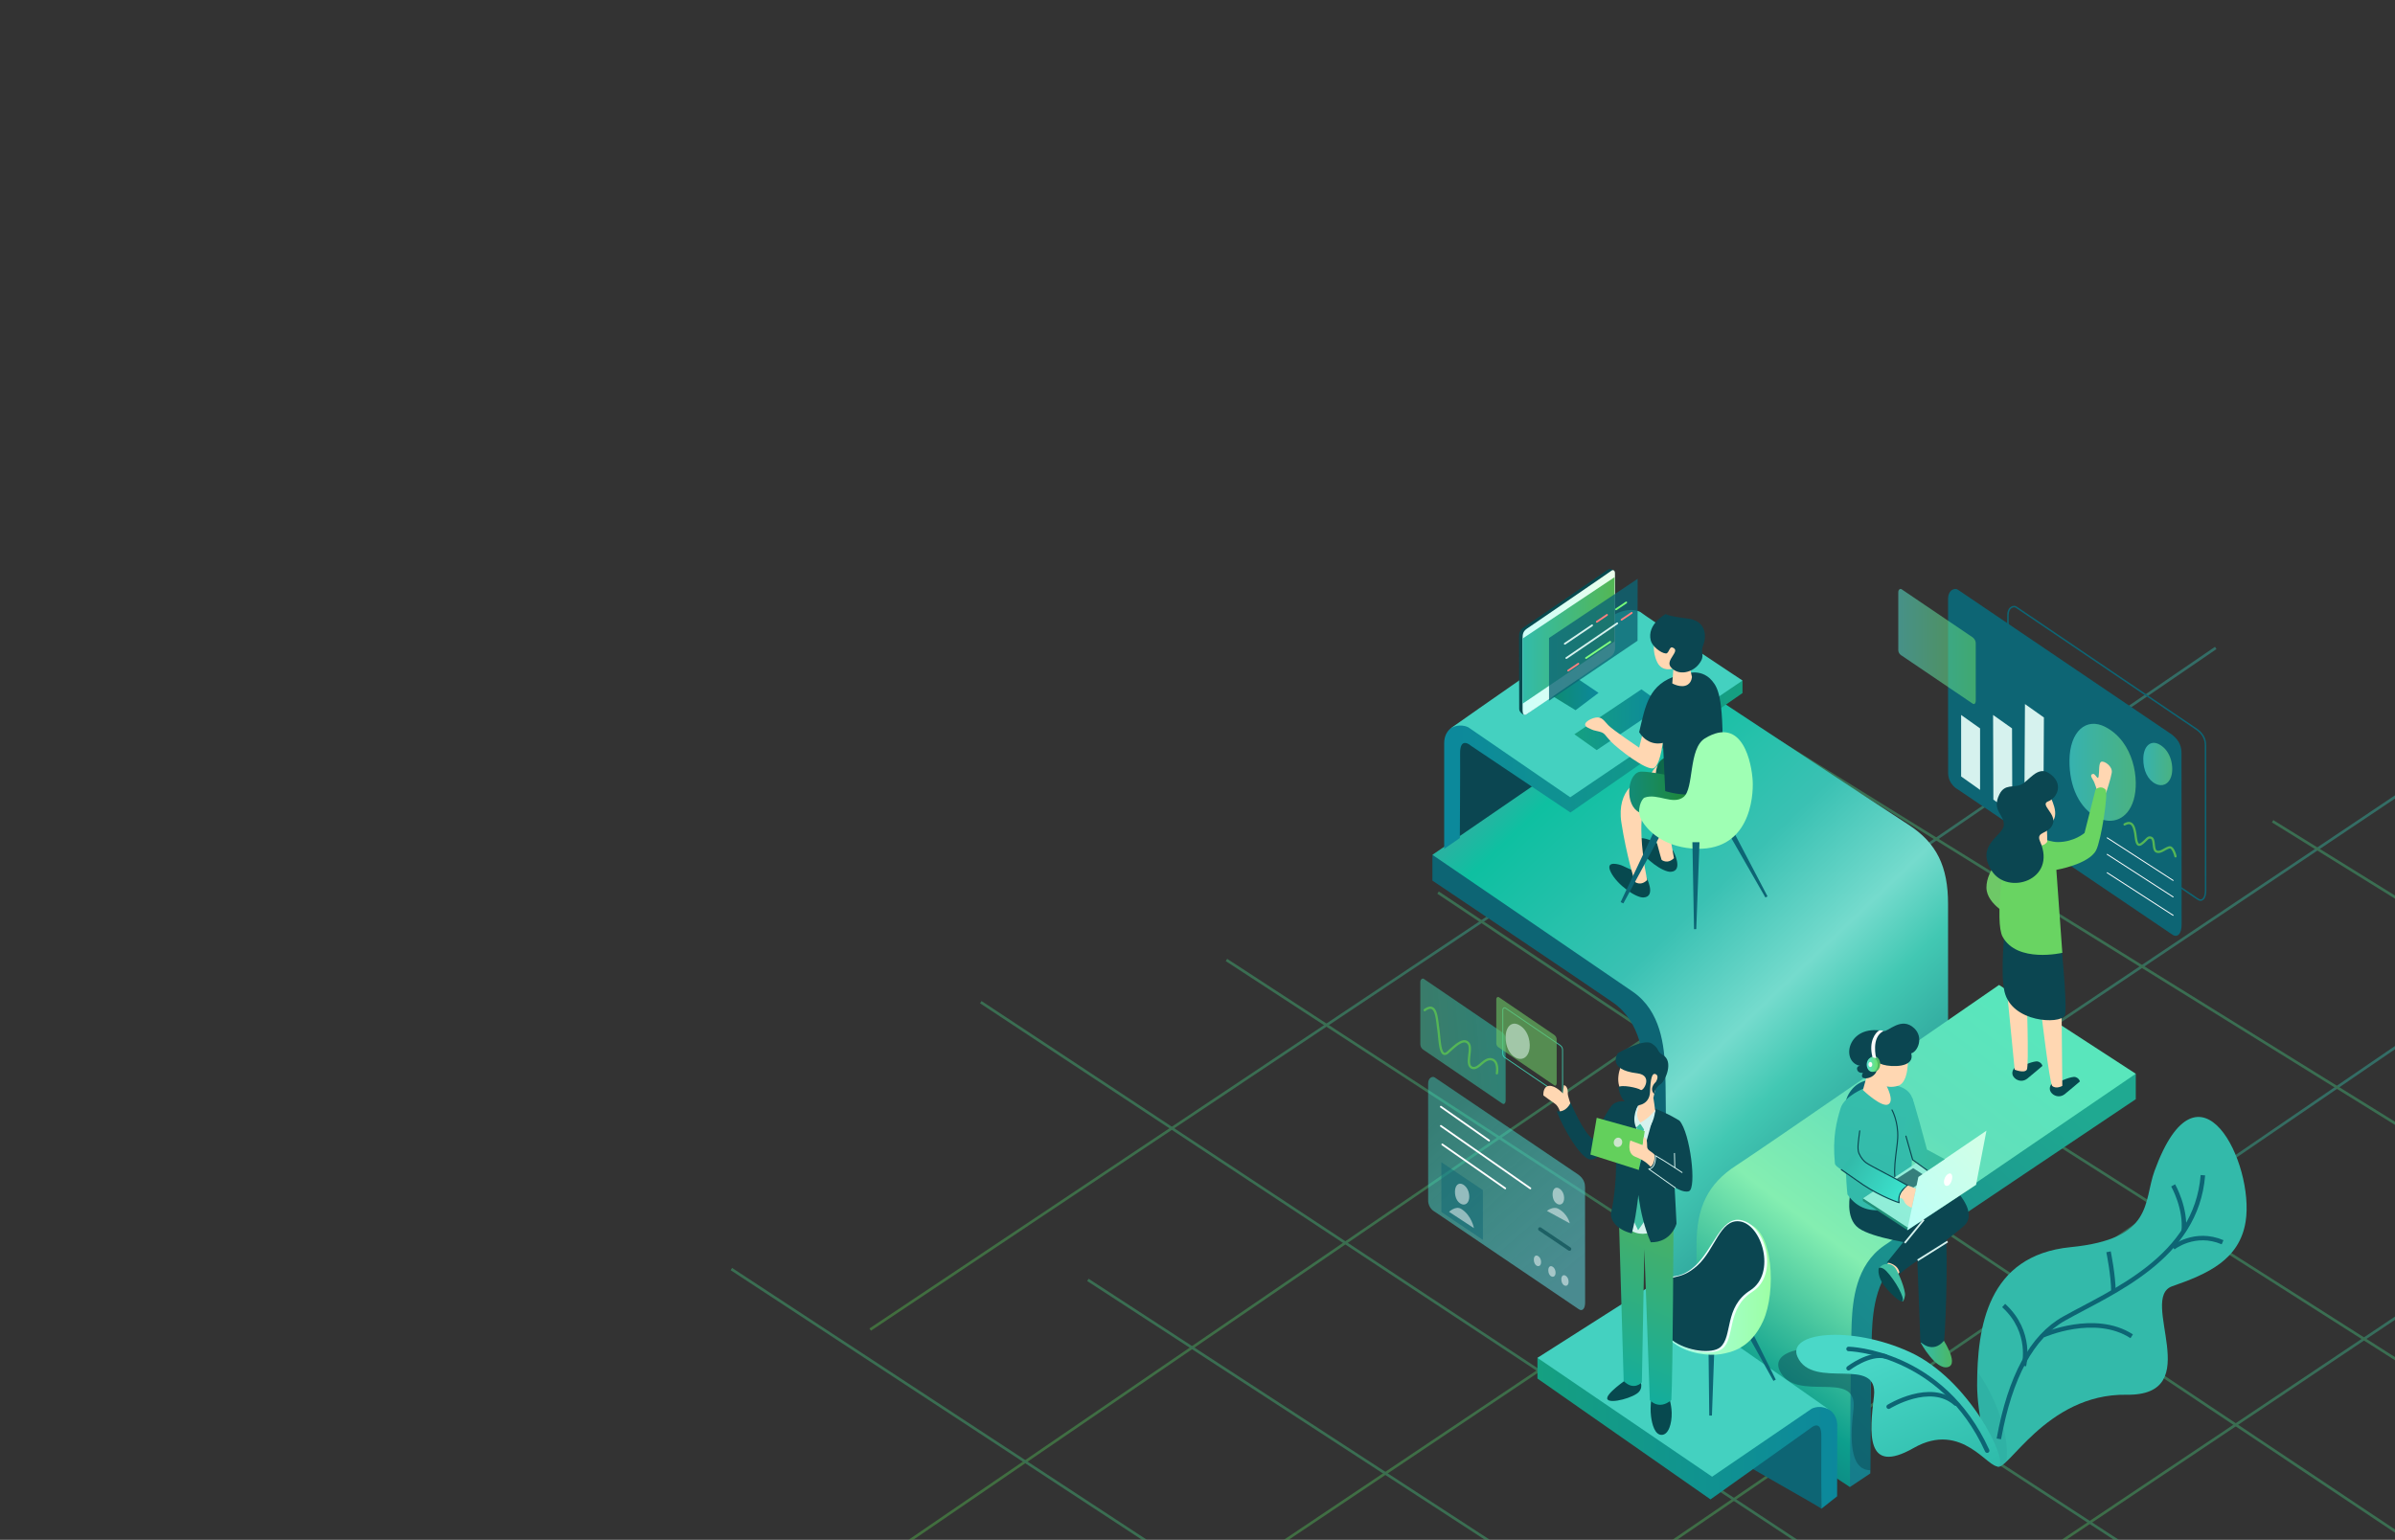 <?xml version="1.0" encoding="UTF-8"?> <svg xmlns="http://www.w3.org/2000/svg" xmlns:xlink="http://www.w3.org/1999/xlink" width="1600px" height="1029px" viewBox="0 0 1600 1029"><rect x="0" y="0" width="1600" height="1029" fill="#333333" stroke="none"/><!-- Generator: Sketch 52.6 (67491) - http://www.bohemiancoding.com/sketch --><title>landing-hero-v2</title><desc>Created with Sketch.</desc><defs><linearGradient x1="2.885%" y1="95.969%" x2="98.556%" y2="0%" id="linearGradient-1"><stop stop-color="#54BC4C" offset="0%"></stop><stop stop-color="#4BBB65" offset="26.671%"></stop><stop stop-color="#33BAAA" offset="100%"></stop></linearGradient><linearGradient x1="107.803%" y1="92.69%" x2="36.911%" y2="0.271%" id="linearGradient-2"><stop stop-color="#095E6C" offset="0%"></stop><stop stop-color="#42C8B3" offset="40.945%"></stop><stop stop-color="#75DBCD" offset="51.133%"></stop><stop stop-color="#3AC1B3" offset="68.362%"></stop><stop stop-color="#0EC0A1" offset="94.685%"></stop><stop stop-color="#28B3A1" offset="100%"></stop></linearGradient><linearGradient x1="14.237%" y1="103.383%" x2="93.379%" y2="15.294%" id="linearGradient-3"><stop stop-color="#15788A" offset="0%"></stop><stop stop-color="#1FA991" offset="100%"></stop></linearGradient><linearGradient x1="-1.032%" y1="97.481%" x2="63.089%" y2="0.27%" id="linearGradient-4"><stop stop-color="#0D6574" offset="0%"></stop><stop stop-color="#0D9F8D" offset="21%"></stop><stop stop-color="#84EEB1" offset="48.5%"></stop><stop stop-color="#62DFBB" offset="74.9%"></stop><stop stop-color="#59E6BC" offset="100%"></stop></linearGradient><linearGradient x1="0%" y1="49.999%" x2="100%" y2="49.999%" id="linearGradient-5"><stop stop-color="#15A081" offset="0%"></stop><stop stop-color="#0C889C" offset="100%"></stop></linearGradient><linearGradient x1="0%" y1="49.999%" x2="99.999%" y2="49.999%" id="linearGradient-6"><stop stop-color="#5FFCE9" offset="0%"></stop><stop stop-color="#89FD89" offset="100%"></stop></linearGradient><linearGradient x1="0%" y1="50%" x2="100%" y2="50%" id="linearGradient-7"><stop stop-color="#ABFFF5" offset="0%"></stop><stop stop-color="#9CFFA1" offset="100%"></stop></linearGradient><linearGradient x1="-0%" y1="50.003%" x2="99.998%" y2="50.003%" id="linearGradient-8"><stop stop-color="#086055" offset="0%"></stop><stop stop-color="#238723" offset="100%"></stop></linearGradient><linearGradient x1="117.464%" y1="45.377%" x2="-23.726%" y2="61.939%" id="linearGradient-9"><stop stop-color="#25F0D7" stop-opacity="0.418" offset="0%"></stop><stop stop-color="#49C59C" stop-opacity="0.484" offset="100%"></stop></linearGradient><linearGradient x1="57.696%" y1="-28.175%" x2="43.334%" y2="91.333%" id="linearGradient-10"><stop stop-color="#5AB155" offset="0%"></stop><stop stop-color="#14AD9B" offset="100%"></stop></linearGradient><linearGradient x1="25%" y1="6.699%" x2="75%" y2="93.302%" id="linearGradient-11"><stop stop-color="#3CE6D1" stop-opacity="0.418" offset="0%"></stop><stop stop-color="#54B0B7" stop-opacity="0.707" offset="100%"></stop></linearGradient><linearGradient x1="0%" y1="49.998%" x2="100.003%" y2="49.998%" id="linearGradient-12"><stop stop-color="#32BBAA" offset="0%"></stop><stop stop-color="#54B754" offset="100%"></stop></linearGradient><linearGradient x1="57.255%" y1="-24.506%" x2="43.141%" y2="92.933%" id="linearGradient-13"><stop stop-color="#36BEAC" offset="0%"></stop><stop stop-color="#33BAAA" offset="100%"></stop></linearGradient><linearGradient x1="0%" y1="50%" x2="100%" y2="50%" id="linearGradient-14"><stop stop-color="#32BBAA" offset="0%"></stop><stop stop-color="#54B754" offset="100%"></stop></linearGradient><linearGradient x1="0%" y1="50%" x2="100%" y2="50%" id="linearGradient-15"><stop stop-color="#57E1D0" offset="0%"></stop><stop stop-color="#6CE16C" offset="100%"></stop></linearGradient><linearGradient x1="14.237%" y1="103.382%" x2="93.38%" y2="15.292%" id="linearGradient-16"><stop stop-color="#1C877A" offset="0%"></stop><stop stop-color="#33BB75" offset="100%"></stop></linearGradient><linearGradient x1="14.237%" y1="103.382%" x2="93.38%" y2="15.294%" id="linearGradient-17"><stop stop-color="#8FEDD8" offset="0%"></stop><stop stop-color="#94EFD9" offset="100%"></stop></linearGradient><linearGradient x1="14.238%" y1="103.385%" x2="93.378%" y2="15.294%" id="linearGradient-18"><stop stop-color="#BDFFF7" offset="0%"></stop><stop stop-color="#D0FFE7" offset="100%"></stop></linearGradient><linearGradient x1="3.622%" y1="27.505%" x2="82.39%" y2="89.053%" id="linearGradient-19"><stop stop-color="#35BDAC" offset="0%"></stop><stop stop-color="#37BB9E" offset="100%"></stop></linearGradient><linearGradient x1="18.116%" y1="11.633%" x2="100%" y2="50%" id="linearGradient-20"><stop stop-color="#32BBAA" offset="0%"></stop><stop stop-color="#3BE0CB" offset="100%"></stop></linearGradient><linearGradient x1="0.002%" y1="50.001%" x2="99.996%" y2="50.001%" id="linearGradient-21"><stop stop-color="#5FFCE9" offset="0%"></stop><stop stop-color="#89FD89" offset="100%"></stop></linearGradient><linearGradient x1="100%" y1="50%" x2="0%" y2="50%" id="linearGradient-22"><stop stop-color="#15A081" offset="0%"></stop><stop stop-color="#0C889C" offset="100%"></stop></linearGradient><linearGradient x1="0%" y1="50%" x2="100%" y2="50%" id="linearGradient-23"><stop stop-color="#15A081" offset="0%"></stop><stop stop-color="#0C889C" offset="100%"></stop></linearGradient><linearGradient x1="-0.001%" y1="50.002%" x2="100%" y2="50.002%" id="linearGradient-24"><stop stop-color="#128B7C" offset="0%"></stop><stop stop-color="#238723" offset="100%"></stop></linearGradient><linearGradient x1="0%" y1="50%" x2="100%" y2="50%" id="linearGradient-25"><stop stop-color="#0E8C70" offset="0%"></stop><stop stop-color="#0C889C" offset="100%"></stop></linearGradient><linearGradient x1="-0.001%" y1="50.001%" x2="100.001%" y2="50.001%" id="linearGradient-26"><stop stop-color="#CDFFF9" offset="0%"></stop><stop stop-color="#EBFFEB" offset="100%"></stop></linearGradient><linearGradient x1="0%" y1="50.001%" x2="100%" y2="50.001%" id="linearGradient-27"><stop stop-color="#32BBAA" offset="0%"></stop><stop stop-color="#54B754" offset="100%"></stop></linearGradient><path d="M13.914,233.869 C7.25,228.544 0.853,197.858 0.853,179.654 C0.853,141.223 7.532,92.935 63.299,87.42 C119.067,81.905 111.761,57.278 119.35,36.474 C149.102,-45.084 186.348,31.803 180.207,70.344 C176.128,95.94 154.658,105.41 131.255,113.509 C108.237,121.475 154.822,186.858 100.625,186.045 C46.428,185.232 20.578,239.194 13.914,233.869 Z" id="path-28"></path><linearGradient x1="41.608%" y1="16.252%" x2="90.903%" y2="91.542%" id="linearGradient-30"><stop stop-color="#4AD8C8" offset="0%"></stop><stop stop-color="#2FBCAB" offset="100%"></stop></linearGradient><linearGradient x1="-0.001%" y1="50%" x2="100%" y2="50%" id="linearGradient-31"><stop stop-color="#57E1D0" stop-opacity="0.539" offset="0%"></stop><stop stop-color="#6CE16C" stop-opacity="0.539" offset="100%"></stop></linearGradient></defs><g id="Home-OLD" stroke="none" stroke-width="1" fill="none" fill-rule="evenodd"><g id="Home---Approach" transform="translate(0, -1)"><g id="Hero" transform="translate(0, 1)"><g id="Illustration"><g id="Hero" transform="translate(488, 380)"><g id="Group-6" transform="translate(0, 53)" fill-rule="nonzero" opacity="0.431" stroke="url(#linearGradient-1)" stroke-linecap="square" stroke-width="1.8"><path d="M1198.597,389.905 L792.987,661.474" id="Shape"></path><path d="M1111.859,267.175 L501.901,684.105" id="Shape"></path><path d="M1133.125,85.406 L267.48,665.549" id="Shape"></path><path d="M991.5,0.5 L90.939,616.217" id="Shape"></path><path d="M591.435,123 L94.104,455.001" id="Shape-Copy-5"></path><path d="M239.542,422.788 L645.853,687.202" id="Shape"></path><path d="M458.427,715.202 L0.582,415.049 L458.427,715.202 Z" id="Shape-Copy-4"></path><path d="M167.98,237.19 L802.708,656.407" id="Shape"></path><path d="M332.1,208.992 L1007.217,649.015" id="Shape"></path><path d="M473.459,163.988 L1137.779,607.349" id="Shape"></path><path d="M559.636,123.444 L1295.43,591.673" id="Shape"></path><path d="M640,25 L1169.069,353.046" id="Shape"></path><path d="M1031,116.269 L1158.029,195.032" id="Shape-Copy-6"></path></g><path d="M858.92,25.738 C860.561,26.885 979.962,107.689 979.962,107.689 C984.554,111.192 985.387,115.078 985.387,118.117 L985.459,215.142 C985.482,220.263 983.097,222.995 979.962,220.644 L858.92,138.693 C858.92,138.693 853.623,136.071 853.455,129.544 C853.4,127.331 853.423,31.24 853.423,31.24 C853.351,25.771 857.279,24.592 858.92,25.738 Z" id="Shape" stroke="#0D6574" fill-rule="nonzero"></path><polygon id="Shape" fill="#0B4651" fill-rule="nonzero" points="481.69 114.723 481.923 184.935 543.055 147.031 488.33 110.221"></polygon><path d="M625.667,499.975 L612.039,490.797 C612.039,490.797 611.744,357.316 611.066,342.096 C610.387,326.876 608.333,302.933 589.388,289.81 C570.445,276.687 468.93,208.464 468.93,208.464 L468.93,191.342 C468.93,191.342 687.988,235.708 687.988,235.708 L625.667,499.975 Z" id="Shape" fill="#0D6574" fill-rule="nonzero"></path><path d="M813.417,374.127 L625.544,499.975 C625.544,499.975 625.147,349.697 624.468,334.596 C623.789,319.494 621.735,295.738 602.791,282.717 C583.847,269.696 468.93,191.243 468.93,191.243 L639.606,74.078 C639.606,74.078 768.693,159.353 786.704,170.941 C805.877,183.277 813.417,199.039 813.417,224.166 C813.417,249.294 813.417,374.127 813.417,374.127 Z" id="Shape" fill="url(#linearGradient-2)" fill-rule="nonzero"></path><g id="Group" transform="translate(645.203, 277.762)" fill-rule="nonzero"><path d="M102.643,335.968 L116.271,326.861 C116.271,326.861 116.653,247.764 117.331,232.663 C118.01,217.562 120.064,193.804 139.008,180.783 C157.952,167.763 293.627,76.775 293.627,76.775 L293.627,59.786 C293.627,59.786 40.409,127.102 40.409,127.102 L102.643,335.968 Z" id="Shape" fill="url(#linearGradient-3)"></path><path d="M0.171,268.226 L102.643,335.968 C102.643,335.968 103.128,241.619 103.806,226.518 C104.485,211.416 106.539,187.659 125.483,174.638 C144.427,161.617 293.627,59.786 293.627,59.786 L202.285,0.431 C202.285,0.431 44.895,109.369 26.884,120.957 C7.711,133.292 0.171,149.054 0.171,174.182 C0.171,199.309 0.171,268.226 0.171,268.226 Z" id="Shape" fill="url(#linearGradient-4)"></path></g><path d="M728.799,628.232 C726.9,626.38 672.836,596.45 671.252,594.469 C669.668,592.487 730.663,565.978 730.663,565.978 L728.799,628.232 Z" id="Shape" fill="#0D6574" fill-rule="nonzero"></path><path d="M539.102,527.356 C539.102,527.356 683.84,572.75 722.134,560.79 C731.033,558.011 739.396,563.067 739.396,572.644 C739.396,579.235 739.301,619.923 739.301,619.923 L728.799,628.232 C728.799,628.232 728.624,585.414 728.752,580.052 C729.051,567.522 721.405,574.499 721.405,574.499 L654.719,621.982 L539.102,541.217 L539.102,527.356 Z" id="Shape" fill="url(#linearGradient-5)" fill-rule="nonzero"></path><path d="M613.331,181.074 C613.331,181.074 601.81,176.866 606.345,185.792 C610.647,194.261 623.078,202.902 628.175,202.594 C637.037,202.057 629.794,188.554 629.794,188.554 L613.331,181.074 Z" id="Shape" fill="#07494F" fill-rule="nonzero"></path><path d="M614.968,479.054 C614.968,479.054 723.088,554.166 735.276,562.944 C728.593,557.902 722.318,561.374 722.318,561.374 L655.785,606.821 L539.102,527.387 L614.968,479.054 Z" id="Shape" fill="#44D1C0" fill-rule="nonzero"></path><path d="M629.305,129.829 C623.997,126.325 609.712,133.06 613.097,154.973 C616.482,176.885 622.042,194.602 622.042,194.602 C622.042,194.602 625.836,197.821 630.303,193.47 C625.224,168.143 626.614,154.07 626.614,154.07 C626.614,154.07 630.592,130.678 629.305,129.829 Z" id="Shape" fill="#FFD7B2" fill-rule="nonzero"></path><path d="M819.919,14.037 C821.858,15.392 962.963,110.884 962.963,110.884 C968.39,115.023 969.372,119.616 969.372,123.207 L969.46,237.866 C969.485,243.919 966.668,247.147 962.963,244.369 L819.919,147.523 C819.919,147.523 813.66,144.424 813.462,136.71 C813.396,134.096 813.422,20.54 813.422,20.54 C813.339,14.076 817.98,12.684 819.919,14.037 Z" id="Shape" fill="#0D6574" fill-rule="nonzero"></path><path d="M913.382,166.455 C901.331,160.374 894.332,145.88 894.522,128.048 C894.726,108.847 905.66,99.065 918.559,105.821 C937.671,115.834 941.386,141.251 937.39,154.581 C933.405,167.874 922.782,171.196 913.382,166.455 Z" id="Shape" fill="url(#linearGradient-6)" fill-rule="nonzero" opacity="0.508"></path><polygon id="Shape" fill="#D6F2EE" fill-rule="nonzero" points="864.793 90.491 877.454 99.463 877.007 177.234 864.344 168.262"></polygon><polygon id="Shape" fill="#0D6574" fill-rule="nonzero" points="674.796 503.348 678.238 501.481 698.31 541.942 696.75 542.789"></polygon><polygon id="Shape" fill="#0D6574" fill-rule="nonzero" points="653.378 520.834 657.293 520.834 655.668 565.978 653.893 565.978"></polygon><path d="M630.256,517.572 C639.904,524.863 654.039,526.135 661.301,524.965 C669.436,523.655 681.779,520.567 689.915,502.692 C698.653,483.491 696.834,441.206 679.161,437.65 C666.467,435.095 662.519,457.509 650.682,468.3 C638.375,479.52 631.29,473.59 626.476,481.178 C618.601,493.592 620.609,510.281 630.256,517.572 Z" id="Shape" fill="url(#linearGradient-7)" fill-rule="nonzero"></path><polygon id="Shape" fill="#D6F2EE" fill-rule="nonzero" points="843.494 97.778 856.156 106.75 856.349 163.346 843.687 154.374"></polygon><path d="M630.756,516.453 C640.404,523.744 657.186,525.859 662.828,521.132 C671.293,514.039 665.248,494.355 682.829,483.136 C700.604,471.791 691.81,437.947 674.521,435.249 C661.727,433.254 656.241,455.181 644.405,465.973 C632.098,477.192 626.181,469.71 621.366,477.298 C613.491,489.712 621.109,509.162 630.756,516.453 Z" id="Shape" fill="#F0FFFD" fill-rule="nonzero"></path><path d="M618.101,139.063 C618.101,139.063 617.488,124.583 628.631,126.133 C639.863,127.695 639.062,141.708 639.062,141.708 L618.101,139.063 Z" id="Shape" fill="url(#linearGradient-8)" fill-rule="nonzero"></path><g id="Group" transform="translate(460.78, 273.91)" fill-rule="nonzero"><path d="M56.789,19.63 C57.274,19.968 93.499,44.637 93.499,44.637 C94.854,45.67 95.099,46.817 95.099,47.714 L95.12,76.343 C95.128,77.854 94.424,78.661 93.499,77.967 L56.789,52.96 C56.789,52.96 55.227,52.186 55.177,50.26 C55.16,49.607 55.167,21.254 55.167,21.254 C55.147,19.639 56.305,19.291 56.789,19.63 Z" id="Shape" stroke="#3FBEA2" stroke-width="0.606" fill-opacity="0" fill="#000000"></path><path d="M2.384,0.221 C3.076,0.704 54.773,35.91 54.773,35.91 C56.708,37.385 57.058,39.021 57.058,40.3 L57.089,81.159 C57.098,83.316 56.094,84.466 54.773,83.476 L2.384,47.788 C2.384,47.788 0.154,46.683 0.083,43.934 C0.059,43.003 0.069,2.538 0.069,2.538 C0.039,0.235 1.693,-0.261 2.384,0.221 Z" id="Shape" fill="url(#linearGradient-9)"></path><path d="M52.464,12.413 C52.952,12.753 89.546,37.673 89.546,37.673 C90.914,38.716 91.162,39.875 91.162,40.781 L91.184,69.701 C91.19,71.228 90.48,72.042 89.546,71.341 L52.464,46.08 C52.464,46.08 50.884,45.299 50.835,43.353 C50.818,42.694 50.825,14.053 50.825,14.053 C50.803,12.422 51.974,12.071 52.464,12.413 Z" id="Shape" fill-opacity="0.625" fill="#6AC264"></path><path d="M3.422,21.736 L3.791,21.476 L4.461,21.047 L5.069,20.724 L5.623,20.492 L6.121,20.345 L6.564,20.276 L6.954,20.275 L7.296,20.332 L7.601,20.439 L7.88,20.594 L8.145,20.798 L8.401,21.056 L8.648,21.37 L8.886,21.74 L9.111,22.166 L9.323,22.641 L9.522,23.165 L9.705,23.729 L9.954,24.652 L10.24,25.979 L10.48,27.386 L10.689,28.844 L10.877,30.319 L11.056,31.781 L11.24,33.195 L11.338,33.879 L11.338,33.878 L11.435,34.558 L11.609,36.001 L11.769,37.543 L11.926,39.154 L12.092,40.796 L12.277,42.429 L12.489,44.019 L12.742,45.529 L12.967,46.593 L13.138,47.265 L13.325,47.893 L13.533,48.482 L13.766,49.025 L14.027,49.522 L14.321,49.969 L14.66,50.362 L15.053,50.692 L15.509,50.941 L16.025,51.089 L16.582,51.111 L17.152,51.005 L17.722,50.78 L18.289,50.448 L18.862,50.014 L19.166,49.747 C19.17,49.743 19.174,49.741 19.177,49.737 L19.709,49.246 L20.753,48.294 L21.766,47.385 L22.747,46.531 L23.698,45.74 L24.614,45.021 L25.495,44.384 L26.337,43.839 L27.138,43.392 L27.893,43.054 L28.596,42.829 L29.241,42.724 L29.826,42.735 L30.209,42.815 L30.444,42.897 L30.692,43.011 L30.935,43.158 L31.178,43.34 L31.419,43.558 L31.528,43.671 L31.497,43.638 L31.644,43.806 L31.849,44.109 L32.006,44.43 L32.136,44.797 L32.24,45.207 L32.318,45.659 L32.369,46.149 L32.394,46.674 L32.391,47.522 L32.32,48.725 L32.199,49.986 L32.055,51.28 L31.916,52.583 L31.809,53.868 L31.766,55.115 L31.794,56.02 L31.851,56.608 L31.943,57.169 L32.077,57.708 L32.259,58.223 L32.496,58.71 L32.798,59.164 L33.169,59.573 L33.611,59.928 L34.124,60.217 L34.43,60.344 C34.446,60.351 34.462,60.356 34.479,60.362 L34.674,60.425 L35.132,60.531 L35.611,60.583 L36.086,60.576 L36.76,60.469 L37.633,60.174 L38.479,59.739 L39.289,59.206 L40.451,58.3 L41.98,57.011 L43.125,56.107 L43.877,55.592 L44.637,55.165 L45.393,54.854 L45.945,54.712 L46.302,54.662 L46.677,54.645 L47.055,54.665 L47.227,54.689 L47.188,54.683 L47.439,54.727 L47.853,54.836 L48.209,54.974 L48.527,55.141 L48.814,55.333 L49.074,55.553 L49.309,55.797 L49.522,56.064 L49.715,56.355 L49.888,56.668 L50.116,57.184 L50.35,57.923 L50.511,58.69 L50.612,59.471 L50.66,60.242 L50.666,60.977 L50.642,61.649 L50.598,62.233 L50.549,62.704 L50.515,62.965 L50.495,63.09 L50.482,63.176 L50.475,63.218 C50.402,63.63 50.677,64.024 51.089,64.097 C51.501,64.17 51.894,63.894 51.967,63.483 L51.969,63.471 L51.979,63.414 L51.995,63.311 L52.016,63.162 L52.055,62.863 L52.11,62.343 L52.156,61.703 L52.181,60.962 L52.171,60.145 L52.113,59.274 L51.992,58.369 L51.792,57.455 L51.499,56.565 L51.208,55.924 L50.97,55.506 L50.697,55.107 L50.385,54.729 L50.035,54.38 L49.642,54.065 L49.211,53.788 L48.739,53.554 L48.23,53.367 L47.702,53.234 L47.451,53.19 C47.439,53.188 47.426,53.185 47.413,53.184 L47.124,53.15 L46.592,53.131 L46.072,53.164 L45.55,53.248 L44.809,53.455 L43.89,53.845 L43.02,54.343 L42.184,54.919 L41.005,55.851 L39.519,57.106 L38.451,57.944 L37.776,58.396 L37.134,58.743 L36.506,58.974 L36.045,59.06 L35.755,59.073 L35.463,59.051 L35.14,58.983 L34.944,58.919 L34.993,58.937 L34.845,58.883 L34.538,58.728 L34.275,58.538 L34.049,58.308 L33.851,58.032 L33.684,57.708 L33.546,57.336 L33.437,56.919 L33.359,56.459 L33.308,55.97 L33.28,55.166 L33.319,53.993 L33.422,52.744 L33.561,51.447 L33.708,50.13 L33.833,48.813 L33.906,47.527 L33.907,46.596 L33.875,45.988 L33.81,45.396 L33.706,44.821 L33.556,44.268 L33.354,43.739 L33.092,43.243 L32.784,42.808 L32.638,42.64 C32.627,42.628 32.617,42.617 32.606,42.606 L32.423,42.423 L32.068,42.113 L31.695,41.847 L31.307,41.626 L30.906,41.453 L30.473,41.322 L29.826,41.219 L28.979,41.231 L28.127,41.387 L27.269,41.672 L26.399,42.069 L25.512,42.566 L24.607,43.156 L23.679,43.829 L22.728,44.575 L21.754,45.387 L20.755,46.256 L19.731,47.174 L18.684,48.13 L18.151,48.621 L18.162,48.611 L17.939,48.812 L17.508,49.149 L17.136,49.382 L16.83,49.524 L16.585,49.595 L16.384,49.616 L16.197,49.591 L16.002,49.51 L15.793,49.356 L15.579,49.123 L15.364,48.812 L15.157,48.426 L14.961,47.972 L14.777,47.459 L14.606,46.89 L14.449,46.279 L14.236,45.277 L13.99,43.818 L13.782,42.26 L13.6,40.644 L13.434,39.007 L13.276,37.387 L13.113,35.819 L12.935,34.345 L12.839,33.664 C12.839,33.664 12.839,33.663 12.839,33.663 L12.742,32.999 L12.559,31.595 L12.38,30.128 L12.188,28.63 L11.974,27.129 L11.721,25.659 L11.416,24.253 L11.145,23.259 L10.937,22.624 L10.705,22.019 L10.444,21.447 L10.153,20.91 L9.824,20.414 L9.454,19.966 L9.036,19.571 L8.569,19.244 L8.055,18.993 L7.503,18.83 L6.919,18.759 L6.31,18.782 L5.681,18.895 L5.03,19.096 L4.353,19.388 L3.646,19.769 L2.913,20.238 L2.546,20.499 C2.546,20.499 2.546,20.499 2.546,20.499 C2.206,20.742 2.124,21.215 2.367,21.556 C2.609,21.898 3.082,21.978 3.422,21.736" id="Shape" fill="#54B656"></path><path d="M63.949,52.985 C59.567,50.774 57.022,45.503 57.091,39.018 C57.165,32.037 61.141,28.479 65.831,30.937 C72.781,34.577 74.131,43.82 72.678,48.667 C71.23,53.501 67.366,54.709 63.949,52.985 Z" id="Shape" fill="#EDFFFC" opacity="0.508"></path></g><path d="M629.142,515.64 C638.791,522.93 655.574,525.046 661.215,520.319 C669.68,513.226 663.635,493.543 681.216,482.322 C698.991,470.979 688.988,437.823 673.954,436.165 C661.084,434.746 657.89,454.827 646.054,465.619 C633.747,476.839 626.662,470.908 621.848,478.498 C613.972,490.912 619.496,508.349 629.142,515.64 Z" id="Shape" fill="#0B4651" fill-rule="nonzero"></path><g id="Group" transform="translate(542.19, 316.363)" fill-rule="nonzero"><path d="M19.305,42.316 C19.311,41.871 17.023,35.981 17.185,34.226 C17.349,32.471 16.806,29.158 14.551,28.791 C14.259,31.121 13.926,34.386 13.926,34.386 C13.926,34.386 9.118,28.959 4.719,29.278 C0.319,29.599 0.888,35.662 0.888,35.662 C0.888,35.662 6.092,39.54 8.549,41.154 C11.4,43.029 12.46,48.109 12.46,48.109 C19.955,46.673 19.297,42.76 19.305,42.316 Z" id="Shape" fill="#FFD7B2"></path><path d="M56.599,225.348 C56.599,225.348 41.749,235.454 43.68,238.724 C45.609,241.994 61.793,237.534 64.915,233.522 C68.037,229.51 64.915,225.496 64.915,225.496 L56.599,225.348 Z" id="Shape" fill="#07494F"></path><path d="M73.528,235.305 C73.528,235.305 71.894,242.737 72.786,250.019 C73.467,255.594 75.386,262.504 79.861,262.504 C84.543,262.504 86.735,254.928 86.601,247.79 C86.486,241.71 84.336,235.901 84.336,235.901 C84.336,235.901 73.528,235.305 73.528,235.305 Z" id="Shape" fill="#07494F"></path><path d="M51.311,117.27 C51.311,117.27 54.517,226.537 54.517,226.537 C61.403,233.39 66.672,227.393 66.672,227.393 L68.336,138.469 L72.001,239.268 C72.001,239.268 77.848,246.317 86.358,239.268 C87.386,222.672 87.839,117.477 87.839,117.477 C87.839,117.477 51.311,117.27 51.311,117.27 Z" id="Shape" fill="url(#linearGradient-10)"></path><path d="M62.044,42.405 C62.271,41.268 76.616,45.377 76.616,45.377 L81.047,122.366 C81.047,122.366 65.171,136.878 53.313,119.869 C53.959,97.388 61.816,43.54 62.044,42.405 Z" id="Shape" fill="#D6F2EE"></path><polygon id="Shape" fill="#3FBEA2" points="62.386 55.86 64.652 61.194 59.624 116.344 64.172 125.743 69.872 117.666 66.49 61.869 69.125 56.719 65.722 53.785"></polygon><path d="M91.788,52.519 C99.05,60.644 103.417,97.905 98.09,99.682 C94.281,100.953 88.567,96.936 88.567,96.936 C88.567,96.936 89.826,121.323 89.826,121.323 C89.826,121.323 86.601,134.042 72.602,133.804 C63.897,114.242 63.202,89.844 63.202,89.844 C63.202,89.844 75.62,45.237 75.62,45.237 C75.62,45.237 64.11,42.365 64.11,42.365 C64.11,42.365 63.507,43.444 62.718,47.015 C61.929,50.586 65.409,91.736 65.409,91.736 C65.409,91.736 63.628,114.242 59.963,127.894 C50.047,125.367 45.991,119.503 45.991,114.902 C51.309,90.543 49.35,62.481 48.161,61.95 C41.787,68.856 38.991,78.699 32.386,78.453 C25.781,78.207 13.655,56.757 9.838,46.295 C16.404,47.168 19.076,40.48 19.076,40.48 C19.076,40.48 27.673,60.954 33.931,64.748 C37.809,57.426 44.487,43.701 47.585,41.439 C53.173,37.358 60.723,41 68.501,42.497 C79.209,44.558 91.788,52.519 91.788,52.519 Z" id="Shape" fill="#0B4651"></path><path d="M55.06,11.156 C55.06,11.156 48.959,20.798 51.512,29.332 C53.99,37.606 65.039,36.608 65.039,36.608 L64.3,44.17 C64.3,44.17 63.184,47.964 63.184,48.911 C63.184,50.808 65.786,54.9 65.786,54.9 C65.786,54.9 75.3,47.607 75.506,46.541 C75.712,45.475 74.356,37.27 74.356,37.27 L76.287,28.934 C76.287,28.934 82.429,21.922 78.91,15.571 C75.391,9.22 55.06,11.156 55.06,11.156 Z" id="Shape" fill="#FFD7B2"></path><path d="M50.662,7.41 C50.662,7.41 42.668,18.38 63.6,20.895 C74.553,22.211 67.557,33.332 65.844,31.968 C64.132,30.603 53.007,28.194 50.992,30.203 C51.614,33.816 52.906,39.584 58.701,41.737 C63.685,43.587 71.806,41.837 72.116,33.358 C72.426,24.878 73.332,20.254 75.919,21.465 C78.617,22.725 75.986,26.697 75.986,26.697 C75.986,26.697 71.239,30.742 74.867,34.705 C75.097,32.262 76.764,29.737 79.434,27.927 C82.103,26.118 88.402,12.797 80.464,8.492 C76.501,6.343 78.659,4.389 73.15,0.893 C67.802,-2.5 50.662,7.41 50.662,7.41 Z" id="Shape" fill="#0B4651"></path><path d="M63.948,42.78 C63.948,42.78 61.866,50.357 65.722,53.785 C71.952,50.719 75.62,45.237 75.62,45.237 C75.62,45.237 75.231,54.9 69.005,59.984 C67.71,57.484 65.603,54.617 65.603,54.617 C65.603,54.617 64.314,55.645 62.834,57.126 C59.616,50.236 63.948,42.78 63.948,42.78 Z" id="Shape" fill="#D6F2EE"></path><path d="M88.688,83.947 L88.445,74.172" id="Shape" stroke="#D6F2EE" stroke-width="0.606" fill-opacity="0" fill="#000000"></path><path d="M64.658,85.494 C64.658,85.494 68.579,59.551 68.579,59.551 C68.579,59.551 36.504,50.613 36.504,50.613 C36.504,50.613 32.304,75.188 32.304,75.188 C32.304,75.188 64.658,85.494 64.658,85.494 Z" id="Shape" fill="#63D05C"></path><path d="M50.014,70.086 C48.5,69.736 47.589,68.077 47.981,66.381 C48.374,64.686 49.92,63.597 51.436,63.949 C52.951,64.3 53.862,65.959 53.47,67.654 C53.077,69.349 51.531,70.438 50.014,70.086 Z" id="Shape" fill="#CDE5CD"></path><path d="M75.225,75.359 C72.934,72.79 70.389,72.48 70.227,70.113 C70.156,69.103 70.216,67.01 69.872,65.603 C69.529,64.198 67.974,63.385 67.974,63.385 C67.974,63.385 67.232,68.87 67.232,68.87 C67.232,68.87 58.954,65.79 58.954,65.79 C58.954,65.79 56.135,74.423 62.415,76.728 C69.191,79.217 72.492,83.34 72.492,83.34 C72.492,83.34 75.373,82.007 75.225,75.359 Z" id="Shape" fill="#FFD7B2"></path><path d="M89.173,97.542 L71.133,84.746 C71.133,84.746 75.833,85.44 75.833,75.965 C82.821,79.928 93.727,87.285 93.727,87.285" id="Shape" stroke="#D6F2EE" stroke-width="0.606" fill-opacity="0" fill="#000000"></path></g><g id="Group" transform="translate(465.84, 339.621)" fill-rule="nonzero"><path d="M4.596,0.357 C5.9,1.266 100.749,65.456 100.749,65.456 C104.397,68.238 105.058,71.327 105.058,73.74 L105.116,150.814 C105.133,154.882 103.239,157.053 100.749,155.185 L4.596,90.085 C4.596,90.085 0.388,88.002 0.256,82.817 C0.21,81.059 0.228,4.727 0.228,4.727 C0.172,0.382 3.292,-0.554 4.596,0.357 Z" id="Shape" fill="url(#linearGradient-11)"></path><path d="M9.071,57.031 C9.071,57.031 36.807,75.664 36.807,75.664 C36.807,75.664 36.807,108.94 36.807,108.94 L9.071,90.305 L9.071,57.031 Z" id="Shape" fill="#0D6574" opacity="0.488"></path><path d="M22.23,84.899 C19.633,83.589 18.125,80.466 18.165,76.623 C18.21,72.486 20.566,70.378 23.345,71.835 C27.463,73.991 28.263,79.469 27.403,82.341 C26.545,85.205 24.255,85.921 22.23,84.899 Z" id="Shape" fill="#FFFFFF" opacity="0.508"></path><path d="M14.228,90.199 L30.837,101.086 C30.837,101.086 29.336,92.541 22.293,88.225 C18.587,85.953 14.228,90.199 14.228,90.199 Z" id="Shape" fill="#FFFFFF" opacity="0.5"></path><path d="M8.389,20.467 L40.599,43.059 C40.874,43.251 41.251,43.185 41.444,42.91 C41.635,42.636 41.569,42.259 41.295,42.066 C41.295,42.066 41.295,42.066 41.295,42.066 L9.084,19.474 C8.809,19.281 8.432,19.348 8.24,19.622 C8.048,19.897 8.115,20.274 8.389,20.467" id="Shape" fill="#FFFFFF"></path><path d="M8.39,33.282 L13.359,36.752 L18.329,40.222 L23.298,43.692 L28.268,47.163 L33.238,50.633 L38.207,54.103 L43.177,57.573 L48.146,61.043 L53.116,64.514 L58.085,67.984 L63.055,71.454 L68.025,74.924 L68.165,75.022 C68.439,75.214 68.817,75.146 69.009,74.872 C69.2,74.597 69.132,74.219 68.858,74.028 L68.718,73.93 L63.748,70.459 L58.779,66.989 L53.809,63.519 L48.839,60.049 L43.87,56.579 L38.9,53.108 L33.931,49.638 L28.961,46.168 L23.992,42.698 L19.022,39.227 L14.052,35.757 L9.083,32.287 C9.083,32.287 9.083,32.287 9.083,32.287 C8.808,32.095 8.431,32.162 8.24,32.437 C8.048,32.712 8.115,33.09 8.39,33.282" id="Shape" fill="#FFFFFF"></path><path d="M9.331,45.656 L51.385,75.022 C51.66,75.214 52.037,75.146 52.229,74.872 C52.42,74.597 52.353,74.219 52.078,74.028 L10.024,44.661 C10.024,44.661 10.024,44.661 10.024,44.661 C9.749,44.47 9.372,44.537 9.18,44.812 C8.989,45.086 9.055,45.464 9.331,45.656" id="Shape" fill="#FFFFFF"></path><path d="M86.661,84.984 C84.566,83.928 83.349,81.407 83.383,78.308 C83.418,74.97 85.319,73.27 87.561,74.444 C90.884,76.184 91.53,80.603 90.835,82.92 C90.142,85.23 88.295,85.809 86.661,84.984 Z" id="Shape" fill="#FFFFFF" opacity="0.508"></path><path d="M79.594,89.575 L94.873,97.891 C94.873,97.891 93.492,91.363 87.014,88.066 C83.604,86.332 79.594,89.575 79.594,89.575 Z" id="Shape" fill="#FFFFFF" opacity="0.5"></path><path d="M72.91,126.276 C71.59,125.61 70.823,124.022 70.844,122.07 C70.867,119.968 72.064,118.897 73.477,119.637 C75.57,120.733 75.976,123.515 75.539,124.976 C75.102,126.431 73.939,126.795 72.91,126.276 Z" id="Shape" fill="#FFFFFF" opacity="0.508"></path><path d="M82.581,133.374 C81.261,132.708 80.494,131.121 80.516,129.168 C80.538,127.066 81.735,125.993 83.148,126.733 C85.241,127.83 85.647,130.614 85.21,132.074 C84.773,133.529 83.61,133.893 82.581,133.374 Z" id="Shape" fill="#FFFFFF" opacity="0.508"></path><path d="M91.287,139.41 C89.968,138.744 89.2,137.156 89.222,135.203 C89.244,133.101 90.441,132.029 91.855,132.769 C93.947,133.865 94.353,136.649 93.916,138.109 C93.48,139.565 92.316,139.929 91.287,139.41 Z" id="Shape" fill="#FFFFFF" opacity="0.508"></path><path d="M74.239,102.698 L94.002,116.046 C94.557,116.421 95.31,116.274 95.684,115.719 C96.059,115.164 95.913,114.41 95.358,114.035 L75.595,100.687 C75.595,100.687 75.595,100.687 75.595,100.687 C75.04,100.312 74.288,100.459 73.913,101.014 C73.539,101.569 73.684,102.323 74.239,102.698" id="Shape" fill-opacity="0.641" fill="#07494F"></path></g><g id="Group" transform="translate(736.884, 303.233)" fill-rule="nonzero"><path d="M38.472,158.37 L33.968,163.862 L40.171,171.183 C40.171,171.183 44.494,166.457 45.372,165.944 C46.251,165.431 38.472,158.37 38.472,158.37 Z" id="Shape" fill="#FFD7B2"></path><path d="M45.885,186.529 C45.885,186.529 47.04,186.845 47.737,182.53 C48.339,178.805 43.123,166.566 41.395,164.253 C39.668,161.941 37.184,160.931 34.128,161.638 C32.144,162.098 30.074,164.376 30.074,164.376 L45.885,186.529 Z" id="Shape" fill="#3FBEA2"></path><path d="M58.234,214.037 C58.234,214.037 68.276,232.51 76.419,230.336 C84.562,228.163 71.901,209.825 71.901,209.825 L58.234,214.037 Z" id="Shape" fill="url(#linearGradient-12)"></path><path d="M11.306,114.086 C11.306,114.086 7.367,130.611 16.777,137.456 C26.188,144.3 55.617,148.235 55.617,148.235 L58.059,213.484 C58.059,213.484 66.186,221.957 73.921,212.585 C75.211,199.953 76.942,139.616 73.921,134.443 C72.744,132.423 46.251,114.086 46.251,114.086 L11.306,114.086 Z" id="Shape" fill="#0B4651"></path><path d="M13.683,59.869 C13.683,59.869 4.938,61.983 8.641,51.211 C11.661,42.426 19.863,37.839 25.22,38.958 C30.576,40.077 29.549,47.638 29.549,47.638 L13.683,59.869 Z" id="Shape" fill="#0D6574"></path><path d="M20.649,43.943 C20.649,43.943 7.239,49.239 4.766,57.312 C2.144,65.868 -0.822,76.633 0.951,94.312 C1.208,96.876 8.309,99.328 8.396,101.697 C8.682,109.49 9.318,114.942 9.318,114.942 C22.93,134.795 47.263,122.053 53.578,114.086 C50.281,100.846 53.578,80.536 53.578,80.536 C53.578,80.536 56.037,56.521 51.857,48.818 C47.677,41.116 35.677,41.521 35.677,41.521 L20.649,43.943 Z" id="Shape" fill="url(#linearGradient-13)"></path><path d="M83.355,114.086 C83.355,114.086 95.913,127.659 87.465,135.64 C77.39,145.157 51.777,161.416 44.227,167.994 C43.471,161.217 35.676,160.42 35.676,160.42 L62.454,127.187 L83.355,114.086 Z" id="Shape" fill="#0B4651"></path><path d="M49.707,23.69 C49.707,23.69 50.53,40.091 43.168,42.347 C38.684,43.721 35.571,42.733 35.571,42.733 C35.571,42.733 40.856,52.564 36.551,54.794 C32.066,57.119 19.656,45.216 19.656,45.216 L22.991,33.059 L29.549,19.84 L49.707,23.69 Z" id="Shape" fill="#FFD7B2"></path><path d="M39.078,58.505 C39.078,58.505 43.424,66.18 42.903,77.315 C42.514,85.61 38.295,103.458 43.163,109.613" id="Shape" stroke="#0B4651" stroke-width="0.746" stroke-linecap="round" stroke-linejoin="round"></path><path d="M33.227,28.276 C38.323,29.815 54.567,30.556 51.918,20.698 C56.361,19.459 60.252,10.174 54.133,4.108 C45.44,-4.51 36.196,6.718 33.387,5.803 C9.364,0.818 4.387,26.43 17.776,29.028 C14.358,29.098 15.277,34.285 19.65,33.689 C17.188,38.244 22.602,37.284 22.602,37.284 C22.602,37.284 27.891,36.569 28.995,31.757 C29.978,27.469 28.454,26.254 28.454,26.254 C28.454,26.254 30.771,27.535 33.227,28.276 Z" id="Shape" fill="#0B4651"></path><path d="M27.093,33.059 C24.827,33.059 22.991,30.716 22.991,27.828 C22.991,24.939 24.827,22.598 27.093,22.598 C29.358,22.598 31.194,24.939 31.194,27.828 C31.194,30.716 29.358,33.059 27.093,33.059 Z" id="Shape" fill="url(#linearGradient-14)"></path><path d="M25.869,33.059 C23.837,33.059 22.189,30.889 22.189,28.212 C22.189,25.535 23.837,23.365 25.869,23.365 C27.902,23.365 29.549,25.535 29.549,28.212 C29.549,30.889 27.902,33.059 25.869,33.059 Z" id="Shape" fill="url(#linearGradient-15)"></path><path d="M24.639,29.815 C23.937,29.815 23.368,29.055 23.368,28.117 C23.368,27.179 23.937,26.419 24.639,26.419 C25.341,26.419 25.91,27.179 25.91,28.117 C25.91,29.055 25.341,29.815 24.639,29.815 Z" id="Shape" fill="#FAFAFA"></path><path d="M28.517,23.873 C28.517,23.873 24.925,9.99 33.387,5.803 C32.655,5.333 31.252,5.194 30.283,5.516 C28.406,6.584 23.191,12.454 26.068,23.28 C27.165,23.852 28.517,23.873 28.517,23.873 Z" id="Shape" fill="#FAFAFA"></path><g transform="translate(19.603, 71.563)" id="Shape"><polygon fill="url(#linearGradient-16)" points="0.053 47.807 0.053 45.936 45.889 17.498 75.637 36.968 29.801 67.277"></polygon><polygon fill="url(#linearGradient-17)" points="0.053 45.971 45.889 15.661 75.637 35.131 29.801 65.441"></polygon><polygon fill-opacity="0.666" fill="#07494F" points="18.012 35.893 33.64 25.856 43.781 32.304 28.154 42.341"></polygon><polygon fill="url(#linearGradient-18)" points="37.103 31.725 82.571 0.796 75.637 36.968 29.643 67.381"></polygon><path d="M57.145,37.432 C54.497,38.546 53.874,35.76 54.312,33.804 C54.798,31.63 55.941,30.093 57.494,29.476 C59.056,28.853 59.951,30.446 59.689,32.496 C59.202,36.316 57.145,37.432 57.145,37.432 C57.145,37.432 58.438,36.888 57.145,37.432 Z" fill="#FFFFFF"></path></g><path d="M46.251,73.53 L52.279,91.204 C52.279,91.204 63.071,98.96 63.071,98.96 C63.071,98.96 74.357,91.374 74.357,91.374 L62.454,84.996 C62.454,84.996 52.615,47.93 52.279,49.98 C51.943,52.029 46.251,73.53 46.251,73.53 Z" id="Shape" fill="url(#linearGradient-19)"></path><path d="M19.656,108.428 C32.784,117.074 43.837,120.458 43.837,120.458 C43.837,120.458 41.972,113.911 49.614,109.006 C41.488,104.233 25.01,96.085 21.892,93.841 C20.83,93.078 19.273,90.955 17.681,88.487 C15.619,85.29 11.474,88.593 5.246,98.397 L19.656,108.428 Z" id="Shape" fill="url(#linearGradient-20)"></path><path d="M5.246,98.397 L19.656,108.428 C32.784,117.074 43.837,120.458 43.837,120.458 C43.837,120.458 41.972,113.911 49.614,109.006 C41.488,104.233 25.01,96.085 21.892,93.841 C20.352,92.733 18.429,90.744 17.036,87.563 C15.605,84.294 16.834,78.611 17.517,72.49" id="Shape-Copy" stroke="#0B4651" stroke-width="0.746" stroke-linecap="round" stroke-linejoin="round"></path><path d="M44.227,117.068 C44.227,117.068 46.434,117.342 47.225,119.598 C48.052,121.951 50.83,123.308 52.243,123.861 L55.115,111.136 C54.225,110.693 52.213,109.762 49.614,109.006 C44.611,113.153 44.227,117.068 44.227,117.068 Z" id="Shape" fill="#FFD7B2"></path><polyline id="Shape" stroke="#0B4651" stroke-width="0.746" stroke-linecap="round" stroke-linejoin="round" points="48.391 75.999 52.885 91.811 62.56 98.817"></polyline><path d="M30.308,163.997 C30.308,163.997 28.86,168.08 32.863,174.478 C35.463,178.632 44.651,187.87 46.125,186.252 C47.779,184.436 41.429,172.556 35.357,166.242 C32.308,163.073 30.308,163.997 30.308,163.997 Z" id="Shape" fill="#07494F"></path><g transform="translate(56.172, 145.552)" id="Shape"><path d="M0.051,13.425 L20.033,0.894" fill="#FFD7B2"></path><path d="M0.051,13.425 L20.033,0.894" stroke="#D6F2EE" stroke-width="1.213" fill-opacity="0" fill="#000000"></path></g><path d="M47.587,147.399 L60.324,131.837" id="Shape" stroke="#D6F2EE" stroke-width="1.213" fill-opacity="0" fill="#000000"></path></g><g id="Group-7" transform="translate(839, 128)" fill-rule="nonzero"><path d="M44.746,215.536 C43.29,215.931 41.327,219.063 43.036,221.728 C44.746,224.394 48.869,225.872 52.284,223.251 C54.108,221.851 62.504,214.682 62.504,214.682 C62.504,214.682 62.023,212.502 59.499,211.759 C56.974,211.016 48.869,214.775 48.869,214.775 C48.869,214.775 45.562,215.314 44.746,215.536 Z" id="Shape" fill="#07494F"></path><path d="M36.33,166.028 C36.33,166.028 42.243,216.091 43.973,217.655 C46.6,220.03 50.747,217.655 50.747,217.655 L50.226,164.635 L36.33,166.028 Z" id="Shape" fill="#FFD7B2"></path><path d="M19.722,205.157 C18.268,205.552 16.304,208.684 18.014,211.349 C19.722,214.015 23.845,215.493 27.261,212.872 C29.084,211.472 37.482,204.303 37.482,204.303 C37.482,204.303 36.999,202.123 34.475,201.379 C31.951,200.637 23.845,204.396 23.845,204.396 C23.845,204.396 20.538,204.935 19.722,205.157 Z" id="Shape" fill="#07494F"></path><path d="M13.812,154.616 L18.919,206.818 C18.919,206.818 25.387,209.448 27.056,206.818 C28.552,204.46 26.922,155.649 26.922,155.649 L13.812,154.616 Z" id="Shape" fill="#FFD7B2"></path><path d="M74.216,21.244 C74.216,21.244 72.658,15.421 71.208,13.118 C69.76,10.815 69.416,9.596 71.208,9.19 C73.001,8.784 74.486,14.084 75.027,10.68 C75.567,7.275 74.892,1.876 76.783,1.063 C78.674,0.251 84.492,4.022 83.778,8.411 C83.126,12.421 80.02,21.786 80.02,21.786 L74.216,21.244 Z" id="Shape" fill="#FFD7B2"></path><path d="M12.541,110.573 C12.541,110.573 9.081,141.635 12.112,154.616 C16.969,175.428 49.148,176.609 52.354,170.675 C54.777,166.19 48.784,110.26 48.784,110.26 L12.541,110.573 Z" id="Shape" fill="#0B4651"></path><path d="M12.396,62.318 C12.396,62.318 0.058,72.874 0.058,85.068 C0.058,96.868 17.349,104.781 17.349,104.781 L12.396,62.318 Z" id="Shape" fill="#6EC867"></path><path d="M41.97,23.065 C41.97,23.065 50.896,38.124 42.18,42.231 C33.464,46.338 27.688,28.226 27.688,28.226 L41.97,23.065 Z" id="Shape" fill="#FFD7B2"></path><path d="M30.419,48.878 C30.419,48.878 40.279,54.764 47.842,54.721 C58.701,54.659 65.584,48.646 65.584,48.646 L72.899,19.729 C72.899,19.729 76.155,16.302 79.659,19.675 C81.627,21.57 76.748,53.557 73.323,60.205 C68.501,69.564 46.761,73.291 46.761,73.291 L50.747,128.737 C50.747,128.737 20.605,135.789 10.867,117.991 C5.296,107.809 12.396,62.318 12.396,62.318 L30.419,48.878 Z" id="Shape" fill="#69D462"></path><path d="M40.199,40.5 C40.199,40.5 40.733,50.226 40.692,54.538 C37.216,59.319 31.185,56.23 30.093,51.525" id="Shape" fill="#FFD7B2"></path><path d="M23.249,16.315 C28.346,13.99 34.085,3.79 41.561,8.506 C52.27,15.258 47.369,25.255 41.35,27.497 C35.332,29.738 47.075,35.73 44.368,42.775 C41.659,49.821 32.744,47.217 35.899,54.351 C47.32,80.19 14.243,90.646 3.579,73.928 C-7.555,56.474 11.241,50.629 11.654,43.43 C12.076,36.055 3.267,33.842 8.746,22.799 C12.324,15.587 18.152,18.639 23.249,16.315 Z" id="Shape" fill="#0B4651"></path></g><polygon id="Shape" fill="#D6F2EE" fill-rule="nonzero" points="822.146 97.778 834.808 106.75 834.808 147.846 822.146 138.874"></polygon><path d="M919.553,203.462 L963.628,231.935 C963.769,232.026 963.956,231.986 964.046,231.845 C964.137,231.704 964.097,231.516 963.956,231.425 L919.882,202.953 C919.882,202.953 919.882,202.953 919.882,202.953 C919.741,202.862 919.553,202.903 919.463,203.044 C919.373,203.185 919.413,203.371 919.553,203.462" id="Shape" fill="#FFFFFF" fill-rule="nonzero"></path><path d="M919.553,191.179 L963.628,219.651 C963.769,219.741 963.956,219.701 964.046,219.56 C964.137,219.42 964.097,219.232 963.956,219.141 L919.882,190.67 C919.882,190.67 919.882,190.67 919.882,190.67 C919.741,190.579 919.553,190.619 919.463,190.759 C919.373,190.9 919.413,191.088 919.553,191.179" id="Shape" fill="#FFFFFF" fill-rule="nonzero"></path><path d="M919.553,180.145 L963.628,208.617 C963.769,208.708 963.956,208.668 964.046,208.528 C964.137,208.387 964.097,208.199 963.956,208.108 L919.882,179.635 C919.882,179.635 919.882,179.635 919.882,179.635 C919.741,179.545 919.553,179.586 919.463,179.726 C919.373,179.867 919.413,180.054 919.553,180.145" id="Shape" fill="#FFFFFF" fill-rule="nonzero"></path><path d="M952.081,143.813 C946.821,141.159 943.767,134.833 943.85,127.051 C943.939,118.672 948.711,114.403 954.34,117.351 C962.68,121.72 964.302,132.814 962.558,138.631 C960.819,144.431 956.182,145.882 952.081,143.813 Z" id="Shape" fill="url(#linearGradient-21)" fill-rule="nonzero" opacity="0.508"></path><path d="M931.715,171.602 L931.953,171.471 L932.387,171.255 L932.785,171.087 L933.154,170.957 L933.497,170.865 L933.813,170.808 L934.101,170.782 L934.364,170.785 L934.603,170.813 L934.822,170.862 L935.14,170.982 L935.509,171.213 L935.829,171.512 L936.127,171.891 L936.404,172.346 L936.654,172.87 L936.88,173.45 L937.173,174.403 L937.485,175.729 L937.616,176.376 L937.612,176.363 L937.675,176.704 L937.785,177.411 L937.938,178.572 L938.154,180.203 L938.355,181.417 L938.523,182.196 L938.728,182.921 L938.983,183.586 L939.305,184.178 L939.621,184.584 L939.889,184.832 L940.181,185.025 L940.513,185.169 L940.878,185.251 L941.262,185.265 L941.654,185.21 L942.044,185.092 L942.433,184.918 L942.826,184.689 L943.036,184.547 C943.042,184.542 943.049,184.538 943.055,184.533 L943.393,184.287 L944.034,183.786 L944.617,183.294 L945.138,182.819 L945.606,182.372 L946.026,181.953 L946.406,181.575 L946.749,181.24 L947.061,180.956 L947.345,180.731 L947.602,180.566 L947.832,180.464 L948.042,180.415 L948.246,180.412 L948.477,180.449 L948.76,180.537 L948.903,180.597 L948.855,180.577 L948.978,180.634 L949.124,180.732 L949.231,180.836 L949.331,180.964 L949.486,181.228 L949.663,181.676 L949.804,182.219 L949.916,182.855 L950.047,183.932 L950.209,185.458 L950.384,186.6 L950.562,187.344 L950.811,188.04 L951.069,188.541 L951.29,188.863 L951.539,189.149 L951.829,189.403 L952.162,189.622 L952.533,189.793 L952.758,189.868 C952.775,189.874 952.792,189.879 952.81,189.882 L953.064,189.943 L953.644,190.021 L954.243,190.021 L954.828,189.945 L955.655,189.725 L956.723,189.281 L957.765,188.734 L958.791,188.16 L959.819,187.623 L960.592,187.282 L961.107,187.097 L961.358,187.022 L961.316,187.033 L961.439,187.003 L961.592,186.991 L961.788,187.025 L962.036,187.146 L962.288,187.349 L962.572,187.653 L962.869,188.052 L963.16,188.526 L963.435,189.054 L963.689,189.609 L963.916,190.171 L964.114,190.717 L964.282,191.223 L964.418,191.668 L964.521,192.03 L964.59,192.29 L964.618,192.403 L964.625,192.434 L964.625,192.436 C964.722,192.843 965.13,193.095 965.537,193 C965.944,192.904 966.196,192.495 966.1,192.087 L966.098,192.079 L966.087,192.035 L966.054,191.902 L965.978,191.617 L965.866,191.224 L965.72,190.744 L965.537,190.197 L965.32,189.601 L965.067,188.979 L964.776,188.347 L964.447,187.725 L964.073,187.13 L963.646,186.582 L963.151,186.102 L962.565,185.726 L961.923,185.515 L961.416,185.485 L961.083,185.53 L960.959,185.559 C960.945,185.563 960.932,185.567 960.917,185.572 L960.592,185.671 L959.979,185.895 L959.117,186.279 L958.052,186.837 L957.059,187.392 L956.132,187.885 L955.254,188.263 L954.62,188.444 L954.225,188.504 L953.835,188.517 L953.414,188.468 L953.161,188.407 L953.213,188.422 L953.141,188.404 L952.966,188.336 L952.808,188.246 L952.663,188.132 L952.527,187.989 L952.407,187.83 L952.234,187.52 L952.034,186.986 L951.881,186.368 L951.715,185.299 L951.551,183.747 L951.407,182.582 L951.265,181.821 L951.06,181.089 L950.768,180.419 L950.475,179.97 L950.223,179.69 L949.929,179.447 L949.623,179.263 L949.501,179.205 C949.484,179.198 949.468,179.19 949.452,179.184 L949.16,179.075 L948.632,178.94 L948.117,178.9 L947.627,178.957 L947.179,179.096 L946.772,179.298 L946.397,179.547 L946.042,179.834 L945.692,180.153 L945.334,180.503 L944.959,180.878 L944.557,181.277 L944.119,181.697 L943.638,182.137 L943.103,182.591 L942.501,183.062 L942.163,183.308 L942.182,183.295 L942.052,183.385 L941.795,183.542 L941.577,183.649 L941.402,183.715 L941.265,183.749 L941.159,183.762 L941.069,183.758 L940.981,183.736 L940.884,183.689 L940.793,183.624 L940.627,183.438 L940.394,183.037 L940.185,182.507 L940.003,181.873 L939.849,181.17 L939.655,180.005 L939.439,178.373 L939.282,177.177 L939.164,176.43 L939.103,176.09 C939.101,176.085 939.101,176.08 939.1,176.077 L938.958,175.379 L938.62,173.954 L938.289,172.895 L938.015,172.204 L937.688,171.544 L937.297,170.928 L936.828,170.372 L936.272,169.903 L935.646,169.554 L935.131,169.378 L934.752,169.304 L934.358,169.269 L933.951,169.273 L933.53,169.318 L933.096,169.403 L932.65,169.528 L932.189,169.693 L931.711,169.898 L931.225,170.142 L930.986,170.273 C930.986,170.273 930.986,170.273 930.986,170.273 C930.619,170.474 930.485,170.935 930.687,171.303 C930.888,171.669 931.349,171.804 931.715,171.602" id="Shape" fill="#54B656" fill-rule="nonzero"></path><g id="Group" transform="translate(476.747, 26.685)" fill-rule="nonzero"><path d="M199.338,48.087 C199.338,48.087 55.605,89.992 17.311,78.033 C8.412,75.254 0.048,80.31 0.048,89.887 C0.048,96.478 0.048,160.538 0.048,160.538 L10.513,153.35 C10.513,153.35 10.821,102.657 10.693,97.294 C10.393,84.765 18.039,91.741 18.039,91.741 L84.383,136.276 L199.338,56.475 L199.338,48.087 Z" id="Shape" fill="url(#linearGradient-22)"></path><path d="M132.103,3.011 C128.855,0.187 120.05,-0.326 111.673,5.32 C104.583,10.099 13.548,73.408 3.163,80.888 C9.847,75.845 16.122,79.316 16.122,79.316 L84.264,126.094 L199.338,48.087 C199.338,48.087 134.2,4.832 132.103,3.011 Z" id="Shape" fill="#44D1C0"></path></g><path d="M595.162,198.225 C595.162,198.225 583.641,194.017 588.176,202.943 C592.48,211.412 604.91,220.053 610.006,219.745 C618.869,219.207 611.627,205.705 611.627,205.705 L595.162,198.225 Z" id="Shape" fill="#07494F" fill-rule="nonzero"></path><polygon id="Shape" fill="url(#linearGradient-23)" fill-rule="nonzero" points="563.773 110.683 578.675 121.275 623.334 91.209 608.568 80.654"></polygon><path d="M612.372,142.457 C607.063,138.952 591.78,147.712 595.165,169.625 C598.55,191.537 604.11,209.254 604.11,209.254 C604.11,209.254 607.904,212.473 612.372,208.122 C607.292,182.795 608.682,168.723 608.682,168.723 C608.682,168.723 613.659,143.306 612.372,142.457 Z" id="Shape" fill="#FFD7B2" fill-rule="nonzero"></path><path d="M626.644,138.113 C626.644,138.113 610.441,134.847 607.047,135.833 C598.772,138.237 597.584,158.345 607.223,162.878 C616.86,167.41 629.648,169.417 629.648,169.417 C629.648,169.417 641.635,157.629 643.705,157.629 C645.774,157.629 651.001,144.487 651.001,144.487 L626.644,138.113 Z" id="Shape" fill="url(#linearGradient-24)" fill-rule="nonzero"></path><path d="M607.047,119.632 C607.047,119.632 589.405,107.744 586.484,104.693 C583.562,101.643 582.177,98.818 578.054,99.515 C573.93,100.211 568.092,103.876 572.567,106.157 C577.04,108.44 576.424,107.881 580.393,108.898 C584.364,109.915 583.87,111.017 588.15,115.527 C592.429,120.036 612.161,135.576 616.865,133.261 C621.567,130.947 623.765,111.923 623.263,109.307 C622.968,107.768 610.977,103.686 610.977,103.686 C610.977,103.686 607.047,119.632 607.047,119.632 Z" id="Shape" fill="#FFD7B2" fill-rule="nonzero"></path><polygon id="Shape" fill="#0D6574" fill-rule="nonzero" points="666.052 175.615 669.174 173.954 692.805 219 691.39 219.752"></polygon><polygon id="Shape" fill="#0D6574" fill-rule="nonzero" points="616.865 175.838 620.624 179.13 596.513 223.699 594.681 222.839"></polygon><path d="M632.947,71.283 C613.374,77.126 611.313,91.291 607.047,109.307 C613.597,119.444 622.968,116.42 622.968,116.42 L624.46,148.656 C624.46,148.656 655.56,158.956 662.509,136.24 C664.007,87.32 660.075,80.137 655.828,75.008 C651.579,69.878 646.429,69.362 643.691,69.362 C640.954,69.362 632.947,71.283 632.947,71.283 Z" id="Shape" fill="#0B4651" fill-rule="nonzero"></path><path d="M617.486,48.341 C617.486,48.341 615.284,54.689 619.164,62.607 C622.485,69.385 629.94,66.777 629.94,66.777 L629.169,76.696 C629.169,76.696 635.191,80.159 639.407,77.57 C642.253,75.822 642.312,72.291 642.312,72.291 L635.82,44.546 L617.486,48.341 Z" id="Shape" fill="#FFD7B2" fill-rule="nonzero"></path><path d="M624.826,30.309 C624.826,30.309 625.981,31.716 639.527,33.357 C652.431,34.922 652.027,45.871 649.792,51.358 C647.557,56.845 651.775,57.709 646.845,63.951 C642.59,69.339 633.383,71.95 628.213,65.815 C624.106,60.943 635.453,54.859 629.231,52.661 C627.205,51.945 626.948,56.8 624.914,56.682 C621.423,56.478 615.757,51.768 614.813,48.054 C612.021,37.068 624.826,30.309 624.826,30.309 Z" id="Shape" fill="#0B4651" fill-rule="nonzero"></path><path d="M636.671,152.637 C643.878,147.079 639.798,120.237 651.001,113.419 C676.698,97.778 682.276,131.051 682.893,141.708 C683.51,152.364 681.041,190.399 642.089,187.01 C622.887,185.339 612.555,175.052 608.565,167.891 C604.868,161.252 608.855,153.593 610.677,153.016 C619.291,149.832 629.464,158.196 636.671,152.637 Z" id="Shape" fill="#9FFFB4" fill-rule="nonzero"></path><polygon id="Shape" fill="#0D6574" fill-rule="nonzero" points="642.623 182.81 647.365 182.828 645.2 240.902 643.707 240.918"></polygon><g id="Group" transform="translate(526.435, 0)" fill-rule="nonzero"><polygon id="Shape" fill="url(#linearGradient-25)" points="21.668 84.499 38.124 94.595 53.499 83.011 39.3 73.42"></polygon><path d="M0.391,46.003 C0.391,43.046 0.662,41.215 3.307,39.357 C5,38.167 58.572,1.631 59.725,0.682 C60.878,-0.268 64.246,0.671 64.199,2.484 C64.151,4.296 62.275,49.205 62.24,51.967 C62.204,54.73 61.101,56.808 59.478,57.973 C57.963,59.061 6.973,96.402 5.297,97.445 C3.621,98.489 0.442,96.015 0.469,93.767 C0.494,91.519 0.391,48.075 0.391,46.003 Z" id="Shape" fill="#07494F"></path><path d="M2.734,46.733 C2.734,43.776 3.004,41.946 5.649,40.087 C7.342,38.898 60.914,2.36 62.067,1.411 C63.221,0.461 64.506,1.254 64.459,3.066 C64.412,4.88 64.618,49.934 64.582,52.697 C64.545,55.46 63.444,57.538 61.821,58.704 C60.305,59.792 6.973,96.402 5.297,97.445 C3.621,98.489 2.707,96.941 2.734,94.695 C2.76,92.447 2.734,48.804 2.734,46.733 Z" id="Shape" fill="url(#linearGradient-26)"></path><polygon id="Shape" fill="url(#linearGradient-27)" points="2.734 46.733 64.199 5.686 64.125 48.646 2.733 90.273"></polygon></g><polygon id="Shape" fill="#0D6574" fill-rule="nonzero" opacity="0.799" points="546.839 46.333 606.042 6.797 605.971 48.177 546.839 88.271"></polygon><path d="M557.721,50.71 L575.954,38.381 C576.232,38.193 576.304,37.817 576.116,37.539 C575.93,37.261 575.553,37.189 575.275,37.375 C575.275,37.375 575.275,37.375 575.275,37.375 L557.042,49.705 C556.765,49.893 556.692,50.27 556.88,50.547 C557.066,50.824 557.443,50.897 557.721,50.71" id="Shape" fill="#D6F2EE" fill-rule="nonzero"></path><path d="M579.117,36.02 L585.92,31.417 C586.197,31.229 586.27,30.852 586.083,30.576 C585.895,30.298 585.518,30.225 585.241,30.412 C585.241,30.412 585.241,30.412 585.241,30.412 L578.438,35.016 C578.161,35.203 578.088,35.58 578.275,35.858 C578.463,36.136 578.84,36.208 579.117,36.02" id="Shape" fill="#FF8080" fill-rule="nonzero"></path><path d="M558.756,60.249 L592.754,37.035 C593.03,36.845 593.101,36.468 592.912,36.192 C592.724,35.915 592.348,35.843 592.07,36.033 C592.07,36.033 592.07,36.033 592.07,36.033 L558.072,59.247 C557.796,59.435 557.724,59.813 557.914,60.09 C558.103,60.367 558.479,60.438 558.756,60.249" id="Shape" fill="#D6F2EE" fill-rule="nonzero"></path><path d="M595.626,34.658 L602.429,30.055 C602.707,29.867 602.78,29.49 602.592,29.214 C602.404,28.936 602.028,28.863 601.751,29.05 C601.751,29.05 601.751,29.05 601.751,29.05 L594.947,33.654 C594.67,33.841 594.597,34.218 594.785,34.496 C594.973,34.774 595.348,34.846 595.626,34.658" id="Shape" fill="#FF8080" fill-rule="nonzero"></path><path d="M591.967,27.718 L598.77,23.115 C599.047,22.927 599.12,22.55 598.932,22.272 C598.745,21.995 598.368,21.921 598.091,22.109 C598.091,22.109 598.091,22.109 598.091,22.109 L591.287,26.712 C591.011,26.9 590.938,27.278 591.125,27.555 C591.313,27.832 591.69,27.906 591.967,27.718" id="Shape" fill="#77FF7A" fill-rule="nonzero"></path><path d="M559.975,68.642 L566.779,64.038 C567.056,63.851 567.129,63.474 566.941,63.196 C566.753,62.919 566.378,62.846 566.1,63.034 C566.1,63.034 566.1,63.034 566.1,63.034 L559.296,67.637 C559.019,67.825 558.946,68.202 559.134,68.48 C559.322,68.756 559.697,68.829 559.975,68.642" id="Shape" fill="#FF8080" fill-rule="nonzero"></path><path d="M571.899,60.252 L588.062,49.445 C588.34,49.26 588.415,48.882 588.23,48.605 C588.043,48.326 587.667,48.251 587.388,48.437 C587.388,48.437 587.388,48.437 587.388,48.437 L571.225,59.243 C570.948,59.429 570.872,59.806 571.058,60.085 C571.245,60.363 571.62,60.438 571.899,60.252" id="Shape" fill="#80FF80" fill-rule="nonzero"></path><g id="Group-75" transform="translate(832, 366)"><mask id="mask-29" fill="white"><use xlink:href="#path-28"></use></mask><use id="Shape" fill="#33BAAA" fill-rule="nonzero" xlink:href="#path-28"></use><path d="M15.349,215.536 C22.919,173.963 37.46,147.161 58.97,135.13 C91.235,117.084 147.321,94.558 151.666,39.339" id="Path-4" stroke="#0D6574" stroke-width="3" mask="url(#mask-29)"></path><path d="M12.489,244.718 C33.862,233.474 11.723,162.75 -28.523,144.497 C-68.178,126.513 -113.555,141.399 -106.153,157.758 C-95.91,180.401 -51.818,156.209 -55.089,184.052 C-57.891,207.907 -61.149,237.226 -28.523,218.604 C4.103,199.983 -8.884,255.962 12.489,244.718 Z" id="Shape-Copy-2" fill="#0D6574" fill-rule="nonzero" opacity="0.3" mask="url(#mask-29)"></path><path d="M131.792,87.723 C131.792,87.723 146.274,76.204 164.811,84.14" id="Shape" stroke="#0D6574" stroke-width="3" fill-rule="nonzero" mask="url(#mask-29)"></path><path d="M32.069,166.689 C32.069,166.689 38.112,144.182 18.552,126.423" id="Shape" stroke="#0D6574" stroke-width="3" fill-rule="nonzero" mask="url(#mask-29)"></path><path d="M45.088,146.269 C45.088,146.269 79.399,131.012 104.099,146.979" id="Shape" stroke="#0D6574" stroke-width="3" fill-rule="nonzero" mask="url(#mask-29)"></path><path d="M131.792,46.135 C131.792,46.135 140.561,61.573 138.796,77.011" id="Shape" stroke="#0D6574" stroke-width="3" fill-rule="nonzero" mask="url(#mask-29)"></path><path d="M88.631,90.519 C88.631,90.519 91.877,106.422 91.877,117.036" id="Shape" stroke="#0D6574" stroke-width="3" fill-rule="nonzero" mask="url(#mask-29)"></path></g><path d="M761.715,527.596 C726.058,515.522 694.197,521.06 700.847,535.758 C711.09,558.401 753.503,533.907 750.232,561.75 C748.049,580.334 747.268,602.538 761.715,602.503 L761.715,527.596 Z" id="Shape-Copy-3" fill="#0A4B57" fill-rule="nonzero" opacity="0.5"></path><path d="M847.242,599.659 C853.791,596.611 827.821,541.631 787.574,523.378 C747.919,505.394 705.445,510.399 712.847,526.758 C723.09,549.401 767.182,525.209 763.911,553.052 C761.109,576.907 757.851,606.226 790.477,587.604 C823.103,568.983 840.693,602.707 847.242,599.659 Z" id="Shape" fill="url(#linearGradient-30)" fill-rule="nonzero"></path><path d="M746.951,521.44 C746.951,521.44 809.291,522.896 839.539,589.404" id="Shape" stroke="#0D6574" stroke-width="3" stroke-linecap="round" stroke-linejoin="round" fill-rule="nonzero"></path><path d="M773.743,560.033 C773.743,560.033 801.6,542.764 818.512,557.96" id="Shape" stroke="#0D6574" stroke-width="3" stroke-linecap="round" stroke-linejoin="round" fill-rule="nonzero"></path><path d="M746.951,534.353 C746.951,534.353 760.634,523.778 771.579,526.417" id="Shape" stroke="#0D6574" stroke-width="3" stroke-linecap="round" stroke-linejoin="round" fill-rule="nonzero"></path><path d="M782.309,13.723 C782.954,14.173 829.777,45.861 829.777,45.861 C831.578,47.234 831.904,48.759 831.904,49.95 L831.933,87.998 C831.942,90.007 831.006,91.079 829.777,90.156 L782.309,58.019 C782.309,58.019 780.233,56.991 780.166,54.43 C780.144,53.563 780.154,15.881 780.154,15.881 C780.126,13.736 781.665,13.273 782.309,13.723 Z" id="Shape" fill="url(#linearGradient-31)" fill-rule="nonzero"></path></g></g></g></g></g></svg> 